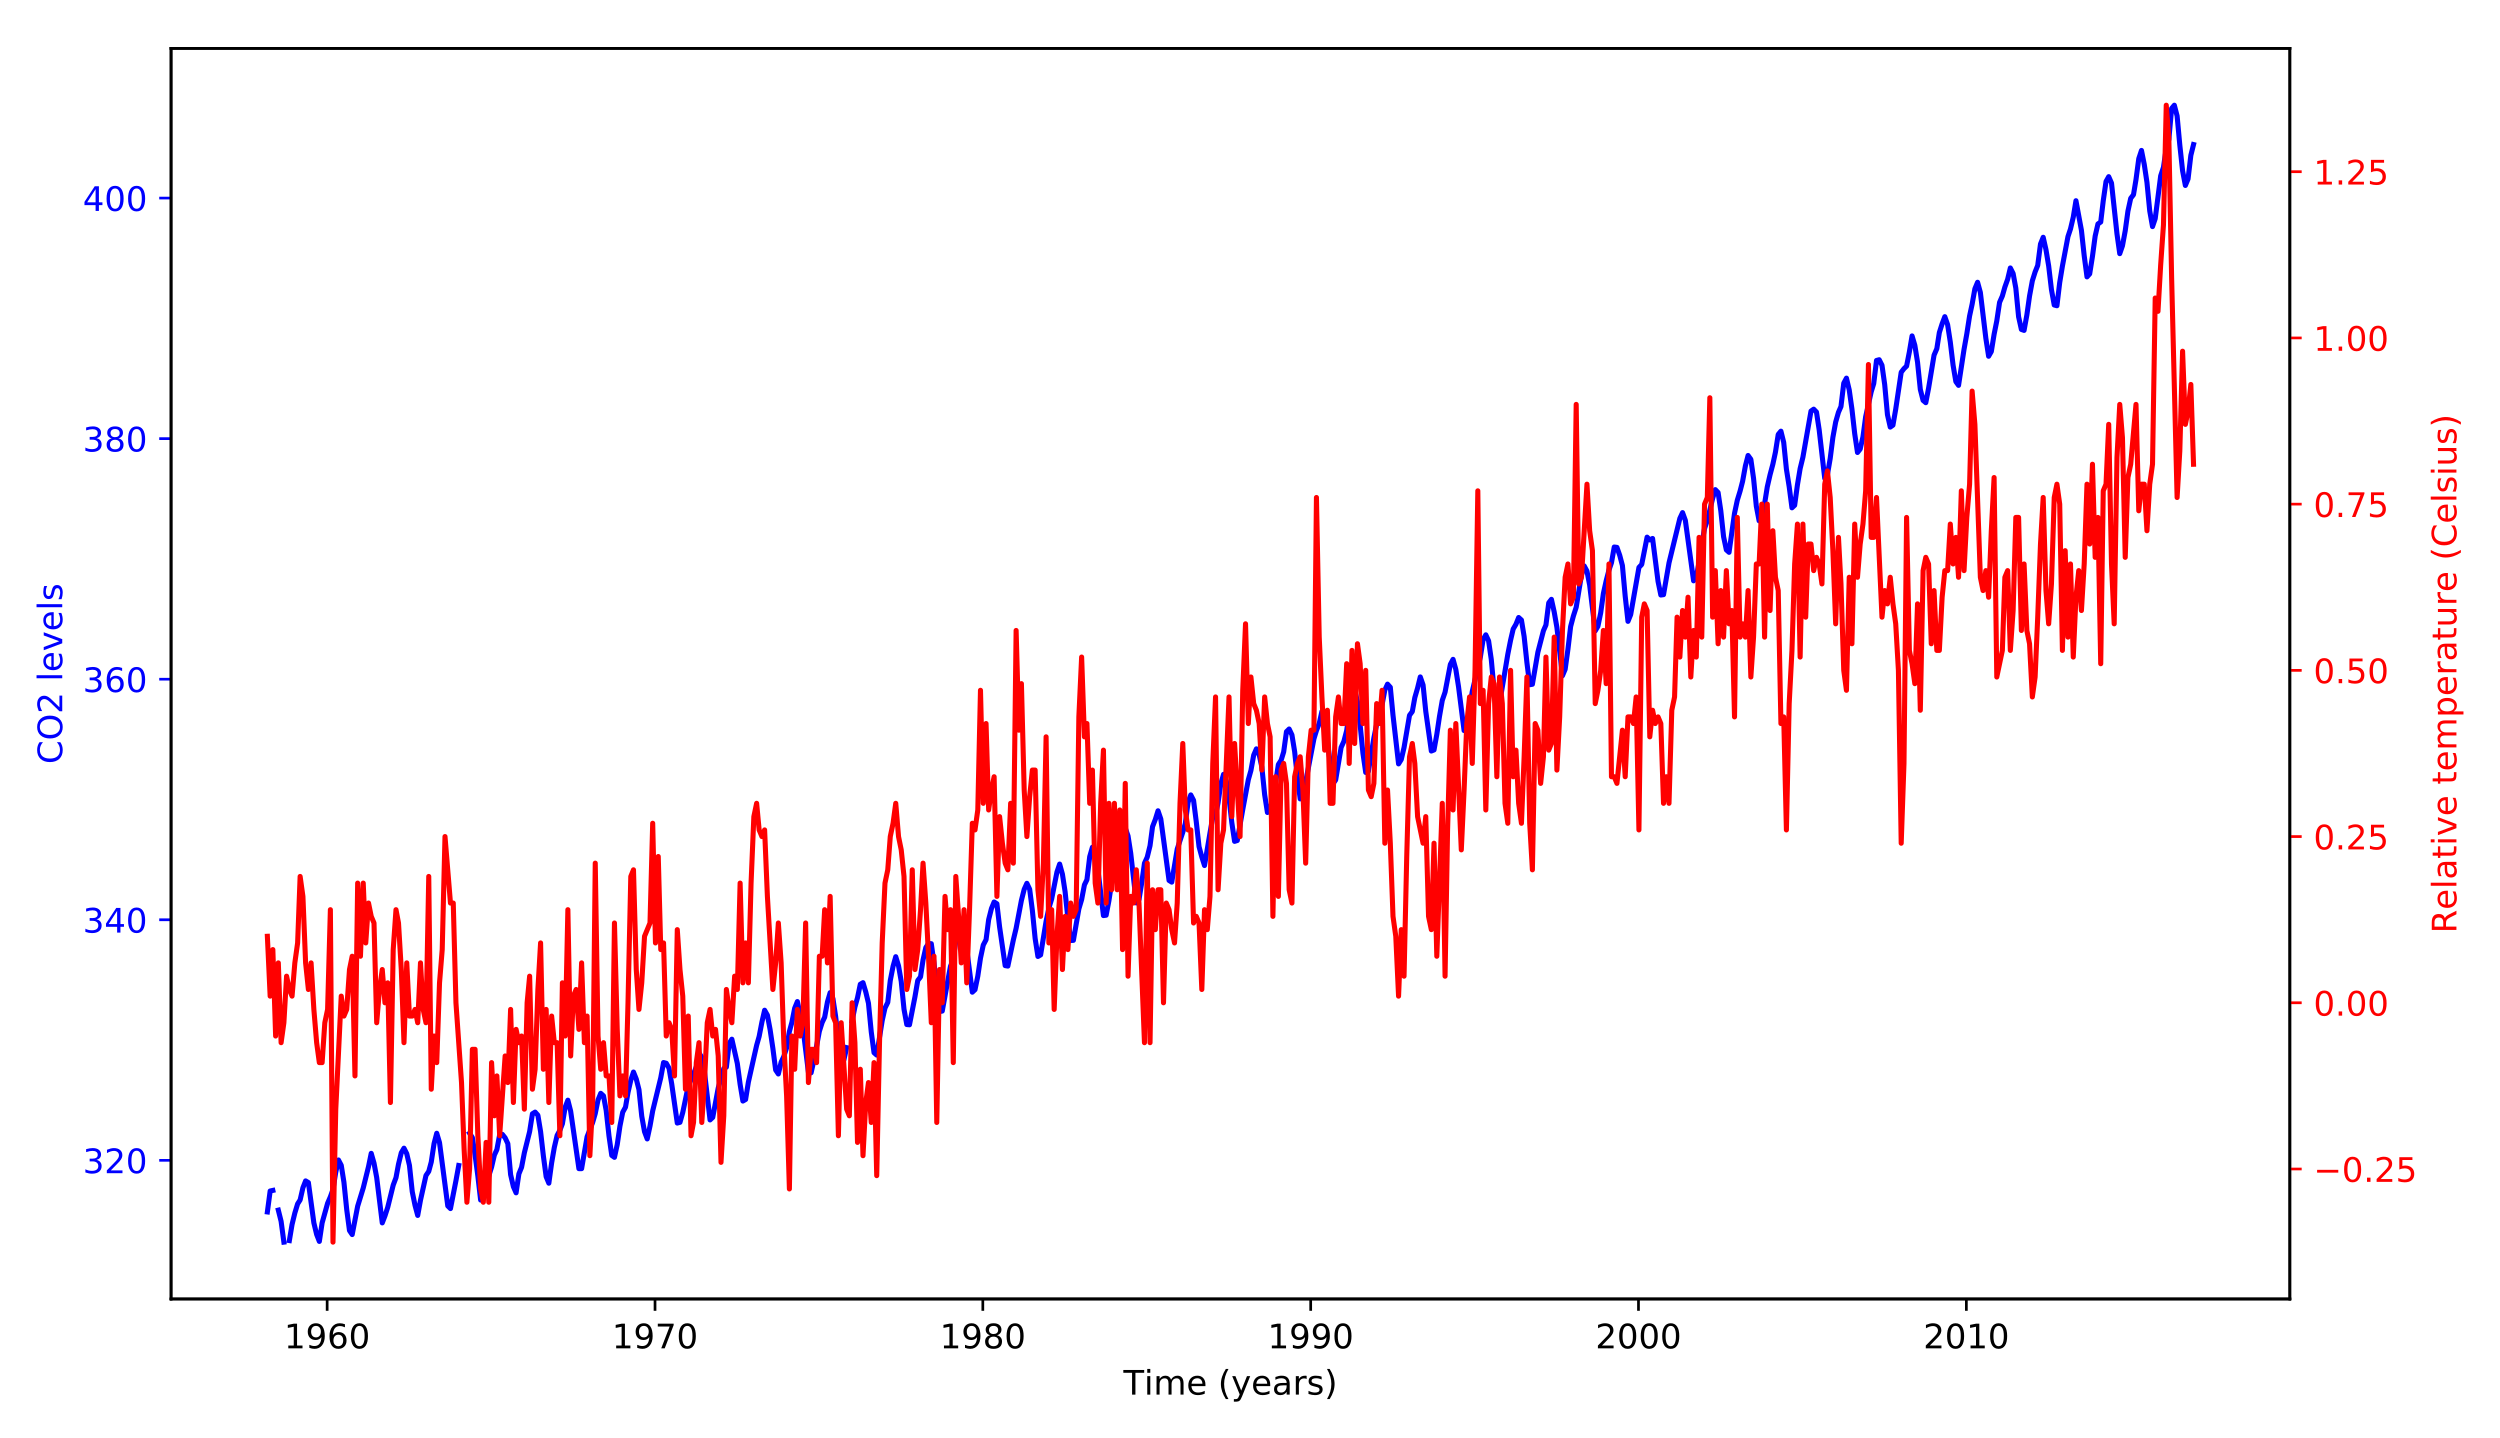 <?xml version="1.0" encoding="utf-8" standalone="no"?>
<!DOCTYPE svg PUBLIC "-//W3C//DTD SVG 1.1//EN"
  "http://www.w3.org/Graphics/SVG/1.1/DTD/svg11.dtd">
<!-- Created with matplotlib (http://matplotlib.org/) -->
<svg height="425.133pt" version="1.1" viewBox="0 0 739 425.133" width="739pt" xmlns="http://www.w3.org/2000/svg" xmlns:xlink="http://www.w3.org/1999/xlink">
 <defs>
  <style type="text/css">
*{stroke-linecap:butt;stroke-linejoin:round;}
  </style>
 </defs>
 <g id="figure_1">
  <g id="patch_1">
   <path d="M 0 425.133 
L 739 425.133 
L 739 0 
L 0 0 
z
" style="fill:#ffffff;"/>
  </g>
  <g id="axes_1">
   <g id="patch_2">
    <path d="M 50.566 383.977 
L 676.877 383.977 
L 676.877 14.3 
L 50.566 14.3 
z
" style="fill:#ffffff;"/>
   </g>
   <g id="matplotlib.axis_1">
    <g id="xtick_1">
     <g id="line2d_1">
      <defs>
       <path d="M 0 0 
L 0 3.5 
" id="mb24594f318" style="stroke:#000000;stroke-width:0.8;"/>
      </defs>
      <g>
       <use style="stroke:#000000;stroke-width:0.8;" x="96.705" xlink:href="#mb24594f318" y="383.977"/>
      </g>
     </g>
     <g id="text_1">
      <!-- 1960 -->
      <defs>
       <path d="M 12.406 8.297 
L 28.516 8.297 
L 28.516 63.922 
L 10.984 60.406 
L 10.984 69.391 
L 28.422 72.906 
L 38.281 72.906 
L 38.281 8.297 
L 54.391 8.297 
L 54.391 0 
L 12.406 0 
z
" id="DejaVuSans-31"/>
       <path d="M 10.984 1.516 
L 10.984 10.5 
Q 14.703 8.734 18.5 7.812 
Q 22.312 6.891 25.984 6.891 
Q 35.75 6.891 40.891 13.453 
Q 46.047 20.016 46.781 33.406 
Q 43.953 29.203 39.594 26.953 
Q 35.25 24.703 29.984 24.703 
Q 19.047 24.703 12.672 31.312 
Q 6.297 37.938 6.297 49.422 
Q 6.297 60.641 12.938 67.422 
Q 19.578 74.219 30.609 74.219 
Q 43.266 74.219 49.922 64.516 
Q 56.594 54.828 56.594 36.375 
Q 56.594 19.141 48.406 8.859 
Q 40.234 -1.422 26.422 -1.422 
Q 22.703 -1.422 18.891 -0.688 
Q 15.094 0.047 10.984 1.516 
z
M 30.609 32.422 
Q 37.25 32.422 41.125 36.953 
Q 45.016 41.5 45.016 49.422 
Q 45.016 57.281 41.125 61.844 
Q 37.25 66.406 30.609 66.406 
Q 23.969 66.406 20.094 61.844 
Q 16.219 57.281 16.219 49.422 
Q 16.219 41.5 20.094 36.953 
Q 23.969 32.422 30.609 32.422 
z
" id="DejaVuSans-39"/>
       <path d="M 33.016 40.375 
Q 26.375 40.375 22.484 35.828 
Q 18.609 31.297 18.609 23.391 
Q 18.609 15.531 22.484 10.953 
Q 26.375 6.391 33.016 6.391 
Q 39.656 6.391 43.531 10.953 
Q 47.406 15.531 47.406 23.391 
Q 47.406 31.297 43.531 35.828 
Q 39.656 40.375 33.016 40.375 
z
M 52.594 71.297 
L 52.594 62.312 
Q 48.875 64.062 45.094 64.984 
Q 41.312 65.922 37.594 65.922 
Q 27.828 65.922 22.672 59.328 
Q 17.531 52.734 16.797 39.406 
Q 19.672 43.656 24.016 45.922 
Q 28.375 48.188 33.594 48.188 
Q 44.578 48.188 50.953 41.516 
Q 57.328 34.859 57.328 23.391 
Q 57.328 12.156 50.688 5.359 
Q 44.047 -1.422 33.016 -1.422 
Q 20.359 -1.422 13.672 8.266 
Q 6.984 17.969 6.984 36.375 
Q 6.984 53.656 15.188 63.938 
Q 23.391 74.219 37.203 74.219 
Q 40.922 74.219 44.703 73.484 
Q 48.484 72.75 52.594 71.297 
z
" id="DejaVuSans-36"/>
       <path d="M 31.781 66.406 
Q 24.172 66.406 20.328 58.906 
Q 16.5 51.422 16.5 36.375 
Q 16.5 21.391 20.328 13.891 
Q 24.172 6.391 31.781 6.391 
Q 39.453 6.391 43.281 13.891 
Q 47.125 21.391 47.125 36.375 
Q 47.125 51.422 43.281 58.906 
Q 39.453 66.406 31.781 66.406 
z
M 31.781 74.219 
Q 44.047 74.219 50.516 64.516 
Q 56.984 54.828 56.984 36.375 
Q 56.984 17.969 50.516 8.266 
Q 44.047 -1.422 31.781 -1.422 
Q 19.531 -1.422 13.062 8.266 
Q 6.594 17.969 6.594 36.375 
Q 6.594 54.828 13.062 64.516 
Q 19.531 74.219 31.781 74.219 
z
" id="DejaVuSans-30"/>
      </defs>
      <g transform="translate(83.98 398.576)scale(0.1 -0.1)">
       <use xlink:href="#DejaVuSans-31"/>
       <use x="63.623" xlink:href="#DejaVuSans-39"/>
       <use x="127.246" xlink:href="#DejaVuSans-36"/>
       <use x="190.869" xlink:href="#DejaVuSans-30"/>
      </g>
     </g>
    </g>
    <g id="xtick_2">
     <g id="line2d_2">
      <g>
       <use style="stroke:#000000;stroke-width:0.8;" x="193.625" xlink:href="#mb24594f318" y="383.977"/>
      </g>
     </g>
     <g id="text_2">
      <!-- 1970 -->
      <defs>
       <path d="M 8.203 72.906 
L 55.078 72.906 
L 55.078 68.703 
L 28.609 0 
L 18.312 0 
L 43.219 64.594 
L 8.203 64.594 
z
" id="DejaVuSans-37"/>
      </defs>
      <g transform="translate(180.9 398.576)scale(0.1 -0.1)">
       <use xlink:href="#DejaVuSans-31"/>
       <use x="63.623" xlink:href="#DejaVuSans-39"/>
       <use x="127.246" xlink:href="#DejaVuSans-37"/>
       <use x="190.869" xlink:href="#DejaVuSans-30"/>
      </g>
     </g>
    </g>
    <g id="xtick_3">
     <g id="line2d_3">
      <g>
       <use style="stroke:#000000;stroke-width:0.8;" x="290.52" xlink:href="#mb24594f318" y="383.977"/>
      </g>
     </g>
     <g id="text_3">
      <!-- 1980 -->
      <defs>
       <path d="M 31.781 34.625 
Q 24.75 34.625 20.719 30.859 
Q 16.703 27.094 16.703 20.516 
Q 16.703 13.922 20.719 10.156 
Q 24.75 6.391 31.781 6.391 
Q 38.812 6.391 42.859 10.172 
Q 46.922 13.969 46.922 20.516 
Q 46.922 27.094 42.891 30.859 
Q 38.875 34.625 31.781 34.625 
z
M 21.922 38.812 
Q 15.578 40.375 12.031 44.719 
Q 8.5 49.078 8.5 55.328 
Q 8.5 64.062 14.719 69.141 
Q 20.953 74.219 31.781 74.219 
Q 42.672 74.219 48.875 69.141 
Q 55.078 64.062 55.078 55.328 
Q 55.078 49.078 51.531 44.719 
Q 48 40.375 41.703 38.812 
Q 48.828 37.156 52.797 32.312 
Q 56.781 27.484 56.781 20.516 
Q 56.781 9.906 50.312 4.234 
Q 43.844 -1.422 31.781 -1.422 
Q 19.734 -1.422 13.25 4.234 
Q 6.781 9.906 6.781 20.516 
Q 6.781 27.484 10.781 32.312 
Q 14.797 37.156 21.922 38.812 
z
M 18.312 54.391 
Q 18.312 48.734 21.844 45.562 
Q 25.391 42.391 31.781 42.391 
Q 38.141 42.391 41.719 45.562 
Q 45.312 48.734 45.312 54.391 
Q 45.312 60.062 41.719 63.234 
Q 38.141 66.406 31.781 66.406 
Q 25.391 66.406 21.844 63.234 
Q 18.312 60.062 18.312 54.391 
z
" id="DejaVuSans-38"/>
      </defs>
      <g transform="translate(277.795 398.576)scale(0.1 -0.1)">
       <use xlink:href="#DejaVuSans-31"/>
       <use x="63.623" xlink:href="#DejaVuSans-39"/>
       <use x="127.246" xlink:href="#DejaVuSans-38"/>
       <use x="190.869" xlink:href="#DejaVuSans-30"/>
      </g>
     </g>
    </g>
    <g id="xtick_4">
     <g id="line2d_4">
      <g>
       <use style="stroke:#000000;stroke-width:0.8;" x="387.441" xlink:href="#mb24594f318" y="383.977"/>
      </g>
     </g>
     <g id="text_4">
      <!-- 1990 -->
      <g transform="translate(374.716 398.576)scale(0.1 -0.1)">
       <use xlink:href="#DejaVuSans-31"/>
       <use x="63.623" xlink:href="#DejaVuSans-39"/>
       <use x="127.246" xlink:href="#DejaVuSans-39"/>
       <use x="190.869" xlink:href="#DejaVuSans-30"/>
      </g>
     </g>
    </g>
    <g id="xtick_5">
     <g id="line2d_5">
      <g>
       <use style="stroke:#000000;stroke-width:0.8;" x="484.335" xlink:href="#mb24594f318" y="383.977"/>
      </g>
     </g>
     <g id="text_5">
      <!-- 2000 -->
      <defs>
       <path d="M 19.188 8.297 
L 53.609 8.297 
L 53.609 0 
L 7.328 0 
L 7.328 8.297 
Q 12.938 14.109 22.625 23.891 
Q 32.328 33.688 34.812 36.531 
Q 39.547 41.844 41.422 45.531 
Q 43.312 49.219 43.312 52.781 
Q 43.312 58.594 39.234 62.25 
Q 35.156 65.922 28.609 65.922 
Q 23.969 65.922 18.812 64.312 
Q 13.672 62.703 7.812 59.422 
L 7.812 69.391 
Q 13.766 71.781 18.938 73 
Q 24.125 74.219 28.422 74.219 
Q 39.75 74.219 46.484 68.547 
Q 53.219 62.891 53.219 53.422 
Q 53.219 48.922 51.531 44.891 
Q 49.859 40.875 45.406 35.406 
Q 44.188 33.984 37.641 27.219 
Q 31.109 20.453 19.188 8.297 
z
" id="DejaVuSans-32"/>
      </defs>
      <g transform="translate(471.61 398.576)scale(0.1 -0.1)">
       <use xlink:href="#DejaVuSans-32"/>
       <use x="63.623" xlink:href="#DejaVuSans-30"/>
       <use x="127.246" xlink:href="#DejaVuSans-30"/>
       <use x="190.869" xlink:href="#DejaVuSans-30"/>
      </g>
     </g>
    </g>
    <g id="xtick_6">
     <g id="line2d_6">
      <g>
       <use style="stroke:#000000;stroke-width:0.8;" x="581.256" xlink:href="#mb24594f318" y="383.977"/>
      </g>
     </g>
     <g id="text_6">
      <!-- 2010 -->
      <g transform="translate(568.531 398.576)scale(0.1 -0.1)">
       <use xlink:href="#DejaVuSans-32"/>
       <use x="63.623" xlink:href="#DejaVuSans-30"/>
       <use x="127.246" xlink:href="#DejaVuSans-31"/>
       <use x="190.869" xlink:href="#DejaVuSans-30"/>
      </g>
     </g>
    </g>
    <g id="text_7">
     <!-- Time (years) -->
     <defs>
      <path d="M -0.297 72.906 
L 61.375 72.906 
L 61.375 64.594 
L 35.5 64.594 
L 35.5 0 
L 25.594 0 
L 25.594 64.594 
L -0.297 64.594 
z
" id="DejaVuSans-54"/>
      <path d="M 9.422 54.688 
L 18.406 54.688 
L 18.406 0 
L 9.422 0 
z
M 9.422 75.984 
L 18.406 75.984 
L 18.406 64.594 
L 9.422 64.594 
z
" id="DejaVuSans-69"/>
      <path d="M 52 44.188 
Q 55.375 50.25 60.062 53.125 
Q 64.75 56 71.094 56 
Q 79.641 56 84.281 50.016 
Q 88.922 44.047 88.922 33.016 
L 88.922 0 
L 79.891 0 
L 79.891 32.719 
Q 79.891 40.578 77.094 44.375 
Q 74.312 48.188 68.609 48.188 
Q 61.625 48.188 57.562 43.547 
Q 53.516 38.922 53.516 30.906 
L 53.516 0 
L 44.484 0 
L 44.484 32.719 
Q 44.484 40.625 41.703 44.406 
Q 38.922 48.188 33.109 48.188 
Q 26.219 48.188 22.156 43.531 
Q 18.109 38.875 18.109 30.906 
L 18.109 0 
L 9.078 0 
L 9.078 54.688 
L 18.109 54.688 
L 18.109 46.188 
Q 21.188 51.219 25.484 53.609 
Q 29.781 56 35.688 56 
Q 41.656 56 45.828 52.969 
Q 50 49.953 52 44.188 
z
" id="DejaVuSans-6d"/>
      <path d="M 56.203 29.594 
L 56.203 25.203 
L 14.891 25.203 
Q 15.484 15.922 20.484 11.062 
Q 25.484 6.203 34.422 6.203 
Q 39.594 6.203 44.453 7.469 
Q 49.312 8.734 54.109 11.281 
L 54.109 2.781 
Q 49.266 0.734 44.188 -0.344 
Q 39.109 -1.422 33.891 -1.422 
Q 20.797 -1.422 13.156 6.188 
Q 5.516 13.812 5.516 26.812 
Q 5.516 40.234 12.766 48.109 
Q 20.016 56 32.328 56 
Q 43.359 56 49.781 48.891 
Q 56.203 41.797 56.203 29.594 
z
M 47.219 32.234 
Q 47.125 39.594 43.094 43.984 
Q 39.062 48.391 32.422 48.391 
Q 24.906 48.391 20.391 44.141 
Q 15.875 39.891 15.188 32.172 
z
" id="DejaVuSans-65"/>
      <path id="DejaVuSans-20"/>
      <path d="M 31 75.875 
Q 24.469 64.656 21.281 53.656 
Q 18.109 42.672 18.109 31.391 
Q 18.109 20.125 21.312 9.062 
Q 24.516 -2 31 -13.188 
L 23.188 -13.188 
Q 15.875 -1.703 12.234 9.375 
Q 8.594 20.453 8.594 31.391 
Q 8.594 42.281 12.203 53.312 
Q 15.828 64.359 23.188 75.875 
z
" id="DejaVuSans-28"/>
      <path d="M 32.172 -5.078 
Q 28.375 -14.844 24.75 -17.812 
Q 21.141 -20.797 15.094 -20.797 
L 7.906 -20.797 
L 7.906 -13.281 
L 13.188 -13.281 
Q 16.891 -13.281 18.938 -11.516 
Q 21 -9.766 23.484 -3.219 
L 25.094 0.875 
L 2.984 54.688 
L 12.5 54.688 
L 29.594 11.922 
L 46.688 54.688 
L 56.203 54.688 
z
" id="DejaVuSans-79"/>
      <path d="M 34.281 27.484 
Q 23.391 27.484 19.188 25 
Q 14.984 22.516 14.984 16.5 
Q 14.984 11.719 18.141 8.906 
Q 21.297 6.109 26.703 6.109 
Q 34.188 6.109 38.703 11.406 
Q 43.219 16.703 43.219 25.484 
L 43.219 27.484 
z
M 52.203 31.203 
L 52.203 0 
L 43.219 0 
L 43.219 8.297 
Q 40.141 3.328 35.547 0.953 
Q 30.953 -1.422 24.312 -1.422 
Q 15.922 -1.422 10.953 3.297 
Q 6 8.016 6 15.922 
Q 6 25.141 12.172 29.828 
Q 18.359 34.516 30.609 34.516 
L 43.219 34.516 
L 43.219 35.406 
Q 43.219 41.609 39.141 45 
Q 35.062 48.391 27.688 48.391 
Q 23 48.391 18.547 47.266 
Q 14.109 46.141 10.016 43.891 
L 10.016 52.203 
Q 14.938 54.109 19.578 55.047 
Q 24.219 56 28.609 56 
Q 40.484 56 46.344 49.844 
Q 52.203 43.703 52.203 31.203 
z
" id="DejaVuSans-61"/>
      <path d="M 41.109 46.297 
Q 39.594 47.172 37.812 47.578 
Q 36.031 48 33.891 48 
Q 26.266 48 22.188 43.047 
Q 18.109 38.094 18.109 28.812 
L 18.109 0 
L 9.078 0 
L 9.078 54.688 
L 18.109 54.688 
L 18.109 46.188 
Q 20.953 51.172 25.484 53.578 
Q 30.031 56 36.531 56 
Q 37.453 56 38.578 55.875 
Q 39.703 55.766 41.062 55.516 
z
" id="DejaVuSans-72"/>
      <path d="M 44.281 53.078 
L 44.281 44.578 
Q 40.484 46.531 36.375 47.5 
Q 32.281 48.484 27.875 48.484 
Q 21.188 48.484 17.844 46.438 
Q 14.5 44.391 14.5 40.281 
Q 14.5 37.156 16.891 35.375 
Q 19.281 33.594 26.516 31.984 
L 29.594 31.297 
Q 39.156 29.25 43.188 25.516 
Q 47.219 21.781 47.219 15.094 
Q 47.219 7.469 41.188 3.016 
Q 35.156 -1.422 24.609 -1.422 
Q 20.219 -1.422 15.453 -0.562 
Q 10.688 0.297 5.422 2 
L 5.422 11.281 
Q 10.406 8.688 15.234 7.391 
Q 20.062 6.109 24.812 6.109 
Q 31.156 6.109 34.562 8.281 
Q 37.984 10.453 37.984 14.406 
Q 37.984 18.062 35.516 20.016 
Q 33.062 21.969 24.703 23.781 
L 21.578 24.516 
Q 13.234 26.266 9.516 29.906 
Q 5.812 33.547 5.812 39.891 
Q 5.812 47.609 11.281 51.797 
Q 16.75 56 26.812 56 
Q 31.781 56 36.172 55.266 
Q 40.578 54.547 44.281 53.078 
z
" id="DejaVuSans-73"/>
      <path d="M 8.016 75.875 
L 15.828 75.875 
Q 23.141 64.359 26.781 53.312 
Q 30.422 42.281 30.422 31.391 
Q 30.422 20.453 26.781 9.375 
Q 23.141 -1.703 15.828 -13.188 
L 8.016 -13.188 
Q 14.5 -2 17.703 9.062 
Q 20.906 20.125 20.906 31.391 
Q 20.906 42.672 17.703 53.656 
Q 14.5 64.656 8.016 75.875 
z
" id="DejaVuSans-29"/>
     </defs>
     <g transform="translate(332.083 412.254)scale(0.1 -0.1)">
      <use xlink:href="#DejaVuSans-54"/>
      <use x="61.037" xlink:href="#DejaVuSans-69"/>
      <use x="88.82" xlink:href="#DejaVuSans-6d"/>
      <use x="186.232" xlink:href="#DejaVuSans-65"/>
      <use x="247.756" xlink:href="#DejaVuSans-20"/>
      <use x="279.543" xlink:href="#DejaVuSans-28"/>
      <use x="318.557" xlink:href="#DejaVuSans-79"/>
      <use x="377.736" xlink:href="#DejaVuSans-65"/>
      <use x="439.26" xlink:href="#DejaVuSans-61"/>
      <use x="500.539" xlink:href="#DejaVuSans-72"/>
      <use x="541.652" xlink:href="#DejaVuSans-73"/>
      <use x="593.752" xlink:href="#DejaVuSans-29"/>
     </g>
    </g>
   </g>
   <g id="matplotlib.axis_2">
    <g id="ytick_1">
     <g id="line2d_7">
      <defs>
       <path d="M 0 0 
L -3.5 0 
" id="m9c75f159e7" style="stroke:#0000ff;stroke-width:0.8;"/>
      </defs>
      <g>
       <use style="fill:#0000ff;stroke:#0000ff;stroke-width:0.8;" x="50.566" xlink:href="#m9c75f159e7" y="342.996"/>
      </g>
     </g>
     <g id="text_8">
      <!-- 320 -->
      <defs>
       <path d="M 40.578 39.312 
Q 47.656 37.797 51.625 33 
Q 55.609 28.219 55.609 21.188 
Q 55.609 10.406 48.188 4.484 
Q 40.766 -1.422 27.094 -1.422 
Q 22.516 -1.422 17.656 -0.516 
Q 12.797 0.391 7.625 2.203 
L 7.625 11.719 
Q 11.719 9.328 16.594 8.109 
Q 21.484 6.891 26.812 6.891 
Q 36.078 6.891 40.938 10.547 
Q 45.797 14.203 45.797 21.188 
Q 45.797 27.641 41.281 31.266 
Q 36.766 34.906 28.719 34.906 
L 20.219 34.906 
L 20.219 43.016 
L 29.109 43.016 
Q 36.375 43.016 40.234 45.922 
Q 44.094 48.828 44.094 54.297 
Q 44.094 59.906 40.109 62.906 
Q 36.141 65.922 28.719 65.922 
Q 24.656 65.922 20.016 65.031 
Q 15.375 64.156 9.812 62.312 
L 9.812 71.094 
Q 15.438 72.656 20.344 73.438 
Q 25.25 74.219 29.594 74.219 
Q 40.828 74.219 47.359 69.109 
Q 53.906 64.016 53.906 55.328 
Q 53.906 49.266 50.438 45.094 
Q 46.969 40.922 40.578 39.312 
z
" id="DejaVuSans-33"/>
      </defs>
      <g style="fill:#0000ff;" transform="translate(24.478 346.795)scale(0.1 -0.1)">
       <use xlink:href="#DejaVuSans-33"/>
       <use x="63.623" xlink:href="#DejaVuSans-32"/>
       <use x="127.246" xlink:href="#DejaVuSans-30"/>
      </g>
     </g>
    </g>
    <g id="ytick_2">
     <g id="line2d_8">
      <g>
       <use style="fill:#0000ff;stroke:#0000ff;stroke-width:0.8;" x="50.566" xlink:href="#m9c75f159e7" y="271.885"/>
      </g>
     </g>
     <g id="text_9">
      <!-- 340 -->
      <defs>
       <path d="M 37.797 64.312 
L 12.891 25.391 
L 37.797 25.391 
z
M 35.203 72.906 
L 47.609 72.906 
L 47.609 25.391 
L 58.016 25.391 
L 58.016 17.188 
L 47.609 17.188 
L 47.609 0 
L 37.797 0 
L 37.797 17.188 
L 4.891 17.188 
L 4.891 26.703 
z
" id="DejaVuSans-34"/>
      </defs>
      <g style="fill:#0000ff;" transform="translate(24.478 275.684)scale(0.1 -0.1)">
       <use xlink:href="#DejaVuSans-33"/>
       <use x="63.623" xlink:href="#DejaVuSans-34"/>
       <use x="127.246" xlink:href="#DejaVuSans-30"/>
      </g>
     </g>
    </g>
    <g id="ytick_3">
     <g id="line2d_9">
      <g>
       <use style="fill:#0000ff;stroke:#0000ff;stroke-width:0.8;" x="50.566" xlink:href="#m9c75f159e7" y="200.774"/>
      </g>
     </g>
     <g id="text_10">
      <!-- 360 -->
      <g style="fill:#0000ff;" transform="translate(24.478 204.573)scale(0.1 -0.1)">
       <use xlink:href="#DejaVuSans-33"/>
       <use x="63.623" xlink:href="#DejaVuSans-36"/>
       <use x="127.246" xlink:href="#DejaVuSans-30"/>
      </g>
     </g>
    </g>
    <g id="ytick_4">
     <g id="line2d_10">
      <g>
       <use style="fill:#0000ff;stroke:#0000ff;stroke-width:0.8;" x="50.566" xlink:href="#m9c75f159e7" y="129.663"/>
      </g>
     </g>
     <g id="text_11">
      <!-- 380 -->
      <g style="fill:#0000ff;" transform="translate(24.478 133.462)scale(0.1 -0.1)">
       <use xlink:href="#DejaVuSans-33"/>
       <use x="63.623" xlink:href="#DejaVuSans-38"/>
       <use x="127.246" xlink:href="#DejaVuSans-30"/>
      </g>
     </g>
    </g>
    <g id="ytick_5">
     <g id="line2d_11">
      <g>
       <use style="fill:#0000ff;stroke:#0000ff;stroke-width:0.8;" x="50.566" xlink:href="#m9c75f159e7" y="58.552"/>
      </g>
     </g>
     <g id="text_12">
      <!-- 400 -->
      <g style="fill:#0000ff;" transform="translate(24.478 62.352)scale(0.1 -0.1)">
       <use xlink:href="#DejaVuSans-34"/>
       <use x="63.623" xlink:href="#DejaVuSans-30"/>
       <use x="127.246" xlink:href="#DejaVuSans-30"/>
      </g>
     </g>
    </g>
    <g id="text_13">
     <!-- CO2 levels -->
     <defs>
      <path d="M 64.406 67.281 
L 64.406 56.891 
Q 59.422 61.531 53.781 63.812 
Q 48.141 66.109 41.797 66.109 
Q 29.297 66.109 22.656 58.469 
Q 16.016 50.828 16.016 36.375 
Q 16.016 21.969 22.656 14.328 
Q 29.297 6.688 41.797 6.688 
Q 48.141 6.688 53.781 8.984 
Q 59.422 11.281 64.406 15.922 
L 64.406 5.609 
Q 59.234 2.094 53.438 0.328 
Q 47.656 -1.422 41.219 -1.422 
Q 24.656 -1.422 15.125 8.703 
Q 5.609 18.844 5.609 36.375 
Q 5.609 53.953 15.125 64.078 
Q 24.656 74.219 41.219 74.219 
Q 47.75 74.219 53.531 72.484 
Q 59.328 70.75 64.406 67.281 
z
" id="DejaVuSans-43"/>
      <path d="M 39.406 66.219 
Q 28.656 66.219 22.328 58.203 
Q 16.016 50.203 16.016 36.375 
Q 16.016 22.609 22.328 14.594 
Q 28.656 6.594 39.406 6.594 
Q 50.141 6.594 56.422 14.594 
Q 62.703 22.609 62.703 36.375 
Q 62.703 50.203 56.422 58.203 
Q 50.141 66.219 39.406 66.219 
z
M 39.406 74.219 
Q 54.734 74.219 63.906 63.938 
Q 73.094 53.656 73.094 36.375 
Q 73.094 19.141 63.906 8.859 
Q 54.734 -1.422 39.406 -1.422 
Q 24.031 -1.422 14.812 8.828 
Q 5.609 19.094 5.609 36.375 
Q 5.609 53.656 14.812 63.938 
Q 24.031 74.219 39.406 74.219 
z
" id="DejaVuSans-4f"/>
      <path d="M 9.422 75.984 
L 18.406 75.984 
L 18.406 0 
L 9.422 0 
z
" id="DejaVuSans-6c"/>
      <path d="M 2.984 54.688 
L 12.5 54.688 
L 29.594 8.797 
L 46.688 54.688 
L 56.203 54.688 
L 35.688 0 
L 23.484 0 
z
" id="DejaVuSans-76"/>
     </defs>
     <g style="fill:#0000ff;" transform="translate(18.398 225.832)rotate(-90)scale(0.1 -0.1)">
      <use xlink:href="#DejaVuSans-43"/>
      <use x="69.824" xlink:href="#DejaVuSans-4f"/>
      <use x="148.535" xlink:href="#DejaVuSans-32"/>
      <use x="212.158" xlink:href="#DejaVuSans-20"/>
      <use x="243.945" xlink:href="#DejaVuSans-6c"/>
      <use x="271.729" xlink:href="#DejaVuSans-65"/>
      <use x="333.252" xlink:href="#DejaVuSans-76"/>
      <use x="392.432" xlink:href="#DejaVuSans-65"/>
      <use x="453.955" xlink:href="#DejaVuSans-6c"/>
      <use x="481.738" xlink:href="#DejaVuSans-73"/>
     </g>
    </g>
   </g>
   <g id="line2d_12">
    <path clip-path="url(#p376c72979d)" d="M 79.034 358.249 
L 79.857 352.063 
L 80.653 351.885 
M 82.271 357.716 
L 83.094 361.022 
L 83.916 367.174 
M 85.535 366.711 
L 86.331 361.947 
L 87.153 358.569 
L 87.976 355.867 
L 88.718 354.694 
L 89.541 351.103 
L 90.337 349.076 
L 91.159 349.574 
L 92.778 361.485 
L 93.6 364.898 
L 94.396 366.96 
L 95.219 361.485 
L 96.837 355.689 
L 97.66 353.769 
L 98.429 351.6 
L 99.252 346.48 
L 100.048 342.889 
L 100.87 344.454 
L 101.666 349.467 
L 102.488 357.538 
L 103.311 363.76 
L 104.107 364.934 
L 105.725 356.542 
L 107.37 351.174 
L 108.936 344.845 
L 109.732 340.934 
L 110.554 343.814 
L 111.35 348.08 
L 112.995 361.485 
L 113.791 359.422 
L 114.614 356.862 
L 116.232 350.32 
L 117.054 348.116 
L 117.797 344.134 
L 118.62 340.756 
L 119.416 339.405 
L 120.238 341.04 
L 121.034 344.489 
L 121.857 352.24 
L 122.679 356.294 
L 123.475 359.28 
L 124.298 354.765 
L 125.916 347.476 
L 126.739 346.267 
L 127.481 343.494 
L 128.304 338.054 
L 129.1 334.996 
L 129.922 337.769 
L 132.363 356.471 
L 133.159 357.254 
L 134.778 349.005 
L 135.6 344.525 
M 138.811 334.996 
L 139.633 336.276 
L 140.429 341.431 
L 141.252 347.618 
L 142.074 354.729 
L 142.87 354.409 
L 144.488 347.583 
L 145.311 344.987 
L 146.133 341.431 
L 146.876 339.831 
L 147.699 335.423 
L 148.495 335.316 
L 149.317 336.347 
L 150.113 338.054 
L 150.936 347.227 
L 151.758 350.783 
L 152.554 352.596 
L 153.377 347.014 
L 154.173 345.058 
L 154.995 340.791 
L 156.56 334.498 
L 157.383 329.236 
L 158.179 328.738 
L 159.001 329.663 
L 159.797 334.498 
L 160.62 341.68 
L 161.442 347.831 
L 162.238 349.751 
L 163.061 343.743 
L 163.857 339.156 
L 164.679 335.636 
L 165.502 334.107 
L 166.245 332.187 
L 167.067 327.28 
L 167.863 325.218 
L 168.685 328.454 
L 171.126 345.449 
L 171.922 345.449 
L 173.541 336.027 
L 175.186 331.796 
L 175.955 329.165 
L 176.778 325.147 
L 177.574 323.191 
L 178.396 323.938 
L 179.192 328.276 
L 180.015 335.778 
L 180.837 341.538 
L 181.633 342.107 
L 182.455 338.338 
L 183.251 332.898 
L 184.074 328.774 
L 184.896 327.28 
L 185.639 322.943 
L 186.462 319.316 
L 187.258 316.898 
L 188.08 318.96 
L 188.876 322.089 
L 189.699 329.947 
L 190.521 334.534 
L 191.317 336.667 
L 192.14 332.863 
L 192.936 328.383 
L 195.323 318.569 
L 196.146 314.089 
L 196.942 314.303 
L 197.764 315.76 
L 198.56 320.418 
L 200.205 331.974 
L 201.001 331.76 
L 201.824 328.845 
L 203.442 321.058 
L 205.008 317.467 
L 205.83 315.334 
L 206.626 311.28 
L 207.448 312.525 
L 208.244 316.898 
L 209.889 331.049 
L 210.685 330.303 
L 212.304 321.627 
L 213.949 315.867 
L 214.718 315.44 
L 215.541 308.436 
L 216.337 307.192 
L 217.955 314.374 
L 218.778 320.525 
L 219.6 325.467 
L 220.396 325.005 
L 221.219 319.885 
L 222.837 312.632 
L 223.659 309.005 
L 224.402 306.374 
L 225.225 302.107 
L 226.021 298.623 
L 226.843 300.08 
L 227.639 304.347 
L 228.462 309.894 
L 229.284 316.294 
L 230.08 317.467 
L 230.903 313.983 
L 231.699 312.276 
L 232.521 309.752 
L 233.344 304.916 
L 234.086 302.178 
L 234.909 298.018 
L 235.705 296.063 
L 237.323 303.636 
L 238.968 316.969 
L 239.764 317.112 
L 240.587 313.485 
L 242.205 304.845 
L 243.028 302.249 
L 243.771 300.685 
L 244.593 296.169 
L 245.389 293.432 
L 246.212 295.174 
L 247.007 300.4 
L 247.83 307.618 
L 248.652 312.774 
L 249.448 313.307 
L 250.271 309.68 
M 251.889 301.787 
L 252.712 297.663 
L 253.481 294.925 
L 254.304 290.943 
L 255.1 290.48 
L 255.922 293.218 
L 256.718 296.56 
L 257.541 305.023 
L 258.363 311.174 
L 259.159 311.885 
L 260.778 301.68 
L 261.6 297.983 
L 262.422 296.312 
L 263.165 289.84 
L 263.988 285.645 
L 264.784 282.801 
L 265.606 285.503 
L 266.402 290.089 
L 267.225 298.338 
L 268.047 302.854 
L 268.843 302.925 
L 270.462 294.64 
L 271.284 289.84 
L 272.107 288.774 
L 272.849 283.761 
L 273.672 280.098 
L 274.468 278.889 
L 275.29 278.961 
L 276.086 284.649 
L 277.731 299.014 
L 278.527 298.872 
L 280.146 290.018 
L 280.968 285.609 
L 281.791 283.654 
L 282.534 278.036 
L 283.356 275.618 
L 284.152 274.694 
L 284.975 274.516 
L 287.415 293.289 
L 288.211 292.543 
L 289.034 288.56 
L 289.83 283.227 
L 290.652 279.352 
L 291.475 277.787 
L 292.244 271.849 
L 293.067 268.578 
L 293.863 266.623 
L 294.685 267.156 
L 295.481 274.018 
L 297.126 285.432 
L 297.922 285.574 
L 299.541 277.858 
L 300.363 274.409 
L 301.928 266.161 
L 302.751 262.889 
L 303.547 261.112 
L 304.369 262.854 
L 305.165 269.112 
L 305.988 277.432 
L 306.81 282.729 
L 307.606 282.267 
L 309.225 272.312 
L 310.047 268.472 
L 310.87 265.734 
L 312.435 257.769 
L 313.231 255.423 
L 314.053 258.409 
L 314.849 263.636 
L 315.672 271.565 
L 316.494 278.001 
L 317.29 277.965 
L 318.909 268.685 
L 319.731 265.912 
L 320.554 261.574 
L 321.297 260.045 
L 322.119 253.218 
L 322.915 250.445 
L 323.738 251.867 
L 324.534 256.987 
L 326.179 270.641 
L 326.974 270.534 
L 327.797 266.232 
L 328.593 261.041 
L 329.415 257.307 
L 331.007 252.258 
M 332.626 244.756 
L 333.448 247.103 
L 334.244 252.223 
L 335.889 266.907 
L 336.685 265.947 
L 337.508 260.863 
L 338.304 255.174 
L 339.126 253.361 
L 339.949 249.983 
L 340.691 244.365 
L 341.514 242.232 
L 342.31 239.672 
L 343.132 242.09 
L 345.573 260.258 
L 346.369 260.756 
L 347.988 250.978 
L 349.633 246.001 
L 350.376 243.405 
L 351.198 237.147 
L 351.994 234.978 
L 352.817 236.578 
L 353.612 242.872 
L 354.435 250.267 
L 355.257 253.325 
L 356.053 255.849 
L 357.672 246.214 
L 358.494 241.592 
L 359.317 240.845 
L 360.06 237.29 
L 360.882 231.672 
L 361.678 228.898 
L 362.501 230.89 
L 363.297 235.938 
L 364.119 243.156 
L 364.942 248.703 
L 365.738 248.454 
L 367.356 239.316 
L 369.001 230.498 
L 369.77 227.761 
L 370.593 223.21 
L 371.389 221.361 
L 372.211 223.103 
L 373.007 226.765 
L 373.83 234.907 
L 374.652 240.17 
L 375.448 239.423 
L 376.271 235.618 
L 377.067 231.316 
L 377.889 225.983 
L 378.712 224.703 
L 379.454 222.25 
L 380.277 216.276 
L 381.073 215.494 
L 381.895 217.236 
L 382.691 222.143 
L 383.514 229.894 
L 384.336 236.152 
L 385.132 235.441 
L 388.396 218.41 
L 389.139 215.956 
L 389.961 213.858 
L 390.757 210.303 
L 391.58 213.787 
L 392.375 219.121 
L 394.02 231.672 
L 394.816 230.57 
L 396.435 220.934 
L 397.257 219.121 
L 398.08 215.956 
L 398.823 210.623 
L 399.645 205.539 
L 400.441 203.867 
L 401.264 207.423 
L 402.06 214.321 
L 402.882 222.641 
L 403.705 228.33 
L 404.501 227.974 
L 406.119 218.125 
L 406.941 214.107 
L 408.533 208.383 
L 409.356 204.01 
L 410.152 202.232 
L 410.974 203.156 
L 411.77 211.405 
L 413.415 225.805 
L 414.211 224.525 
L 415.034 220.97 
L 416.652 211.441 
L 417.475 210.339 
L 418.218 206.214 
L 419.04 203.37 
L 419.836 200.099 
L 420.658 202.481 
L 421.454 210.267 
L 423.099 222.001 
L 423.895 221.681 
L 424.718 217.094 
L 425.514 211.761 
L 426.336 207.032 
L 427.159 204.614 
L 428.724 196.401 
L 429.52 194.907 
L 430.343 197.894 
L 431.139 202.979 
L 432.784 215.956 
L 433.579 214.747 
L 435.198 204.401 
L 437.586 194.267 
L 438.408 189.041 
L 439.204 187.654 
L 440.027 189.432 
L 440.823 194.943 
L 441.645 203.903 
L 442.468 207.281 
L 443.264 207.921 
L 444.882 198.356 
L 445.705 193.414 
L 446.527 189.254 
L 447.296 185.947 
L 448.119 184.525 
L 448.915 182.534 
L 449.737 183.281 
L 450.533 188.152 
L 451.356 195.867 
L 452.178 202.41 
L 452.974 202.267 
L 454.593 192.81 
L 456.238 186.445 
L 456.981 184.739 
L 457.803 178.196 
L 458.599 177.165 
L 459.421 180.899 
L 460.217 185.45 
L 461.862 199.743 
L 462.658 197.859 
L 463.481 191.921 
L 464.277 185.201 
L 465.099 182.072 
L 465.922 179.512 
L 467.487 169.983 
L 468.283 167.281 
L 469.106 168.81 
L 469.902 172.97 
L 471.547 186.481 
L 472.343 185.13 
L 473.165 181.147 
L 473.961 175.423 
L 474.783 171.69 
L 475.606 168.525 
L 476.349 166.356 
L 477.171 161.699 
L 477.967 161.805 
L 478.79 164.152 
L 479.586 167.174 
L 480.408 176.241 
L 481.231 183.672 
L 482.027 181.681 
L 484.468 167.743 
L 485.29 166.854 
L 486.882 158.783 
L 487.678 159.601 
L 488.5 159.174 
L 490.119 171.868 
L 490.941 175.885 
L 491.737 175.779 
L 493.356 166.392 
L 496.566 153.236 
L 497.362 151.53 
L 498.185 153.805 
L 500.625 171.69 
L 501.421 170.73 
L 502.244 166.072 
L 503.04 160.81 
L 503.862 156.223 
L 504.685 153.841 
L 506.25 147.37 
L 507.046 144.739 
L 507.869 145.592 
L 508.665 150.961 
L 509.487 158.641 
L 510.31 162.552 
L 511.106 163.263 
L 512.724 151.743 
L 513.546 147.868 
L 514.369 145.165 
L 515.112 142.285 
L 515.934 137.734 
L 516.73 134.641 
L 517.553 135.779 
L 518.349 141.396 
L 519.171 149.645 
L 519.994 153.948 
L 520.79 154.054 
L 522.408 143.921 
L 523.231 140.33 
L 524.053 137.237 
L 524.823 133.645 
L 525.645 128.419 
L 526.441 127.459 
L 527.263 130.765 
L 528.059 138.659 
L 528.882 143.85 
L 529.704 150.108 
L 530.5 149.361 
L 531.323 143.316 
L 532.119 138.517 
L 532.941 135.139 
L 535.329 121.521 
L 536.125 120.952 
L 536.948 121.805 
L 537.744 127.032 
L 539.388 141.396 
L 540.184 140.33 
L 541.007 135.53 
L 541.803 129.272 
L 542.625 124.757 
L 543.448 121.877 
L 544.191 120.17 
L 545.013 113.272 
L 545.809 111.779 
L 546.632 115.263 
L 547.428 120.917 
L 548.25 128.205 
L 549.073 133.752 
L 549.869 132.757 
L 550.691 129.13 
L 551.487 123.192 
L 553.132 115.797 
L 553.875 113.379 
L 554.697 106.552 
L 555.493 106.339 
L 556.316 107.974 
L 557.112 113.663 
L 557.934 122.588 
L 558.757 126.25 
L 559.553 125.681 
L 560.375 120.952 
L 561.994 110.037 
L 562.816 108.97 
L 563.586 108.223 
L 564.408 104.028 
L 565.204 99.299 
L 566.026 102.072 
L 566.822 107.05 
L 567.645 115.121 
L 568.467 118.357 
L 569.263 119.032 
L 570.086 114.765 
L 571.704 104.988 
L 572.527 103.068 
L 573.27 98.303 
L 574.092 95.708 
L 574.888 93.61 
L 575.711 95.957 
L 576.507 101.112 
L 577.329 107.939 
L 578.152 112.81 
L 578.947 113.912 
L 580.566 103.281 
L 581.388 98.694 
L 582.211 93.397 
L 582.954 89.948 
L 583.776 85.361 
L 584.572 83.441 
L 585.395 86.463 
L 587.013 99.974 
L 587.836 105.308 
L 588.632 103.921 
L 589.454 98.837 
L 590.25 94.854 
L 591.073 89.379 
L 591.895 87.494 
L 592.638 84.863 
L 593.46 82.552 
L 594.256 79.21 
L 595.079 80.846 
L 595.875 85.183 
L 596.697 93.646 
L 597.52 97.379 
L 598.316 97.663 
L 599.138 93.112 
L 599.934 87.494 
L 600.757 83.014 
L 601.579 80.383 
L 602.349 78.463 
L 603.171 72.134 
L 603.967 70.143 
L 604.79 73.806 
L 605.585 78.606 
L 606.408 85.61 
L 607.23 90.161 
L 608.026 90.374 
L 608.849 83.512 
L 609.645 78.677 
L 611.29 69.93 
L 612.033 67.69 
L 612.855 64.206 
L 613.651 59.335 
L 615.27 68.081 
L 616.092 75.619 
L 616.915 81.841 
L 617.711 80.952 
L 618.533 75.761 
L 619.329 69.788 
L 620.151 66.197 
L 620.974 65.628 
L 621.717 59.37 
L 622.539 53.646 
L 623.335 52.223 
L 624.158 54.108 
L 625.776 69.112 
L 626.599 74.979 
L 627.395 72.668 
L 628.217 68.223 
L 629.013 62.428 
L 629.836 58.623 
L 630.658 57.557 
L 631.401 53.077 
L 632.223 46.89 
L 633.019 44.472 
L 633.842 48.597 
L 634.638 53.895 
L 635.46 62.357 
L 636.283 66.979 
L 637.079 64.632 
L 638.697 51.975 
L 639.52 49.45 
L 640.342 43.903 
L 641.112 41.237 
L 641.934 32.064 
L 642.73 31.104 
L 643.553 34.268 
L 644.349 42.872 
L 645.171 50.481 
L 645.993 54.819 
L 646.789 52.899 
L 647.612 45.93 
L 648.408 42.73 
L 648.408 42.73 
" style="fill:none;stroke:#0000ff;stroke-linecap:square;stroke-width:1.5;"/>
   </g>
   <g id="patch_3">
    <path d="M 50.566 383.977 
L 50.566 14.3 
" style="fill:none;stroke:#000000;stroke-linecap:square;stroke-linejoin:miter;stroke-width:0.8;"/>
   </g>
   <g id="patch_4">
    <path d="M 676.877 383.977 
L 676.877 14.3 
" style="fill:none;stroke:#000000;stroke-linecap:square;stroke-linejoin:miter;stroke-width:0.8;"/>
   </g>
   <g id="patch_5">
    <path d="M 50.566 383.977 
L 676.877 383.977 
" style="fill:none;stroke:#000000;stroke-linecap:square;stroke-linejoin:miter;stroke-width:0.8;"/>
   </g>
   <g id="patch_6">
    <path d="M 50.566 14.3 
L 676.877 14.3 
" style="fill:none;stroke:#000000;stroke-linecap:square;stroke-linejoin:miter;stroke-width:0.8;"/>
   </g>
  </g>
  <g id="axes_2">
   <g id="matplotlib.axis_3">
    <g id="ytick_6">
     <g id="line2d_13">
      <defs>
       <path d="M 0 0 
L 3.5 0 
" id="ma7c4fadedf" style="stroke:#ff0000;stroke-width:0.8;"/>
      </defs>
      <g>
       <use style="fill:#ff0000;stroke:#ff0000;stroke-width:0.8;" x="676.877" xlink:href="#ma7c4fadedf" y="345.555"/>
      </g>
     </g>
     <g id="text_14">
      <!-- −0.25 -->
      <defs>
       <path d="M 10.594 35.5 
L 73.188 35.5 
L 73.188 27.203 
L 10.594 27.203 
z
" id="DejaVuSans-2212"/>
       <path d="M 10.688 12.406 
L 21 12.406 
L 21 0 
L 10.688 0 
z
" id="DejaVuSans-2e"/>
       <path d="M 10.797 72.906 
L 49.516 72.906 
L 49.516 64.594 
L 19.828 64.594 
L 19.828 46.734 
Q 21.969 47.469 24.109 47.828 
Q 26.266 48.188 28.422 48.188 
Q 40.625 48.188 47.75 41.5 
Q 54.891 34.812 54.891 23.391 
Q 54.891 11.625 47.562 5.094 
Q 40.234 -1.422 26.906 -1.422 
Q 22.312 -1.422 17.547 -0.641 
Q 12.797 0.141 7.719 1.703 
L 7.719 11.625 
Q 12.109 9.234 16.797 8.062 
Q 21.484 6.891 26.703 6.891 
Q 35.156 6.891 40.078 11.328 
Q 45.016 15.766 45.016 23.391 
Q 45.016 31 40.078 35.438 
Q 35.156 39.891 26.703 39.891 
Q 22.75 39.891 18.812 39.016 
Q 14.891 38.141 10.797 36.281 
z
" id="DejaVuSans-35"/>
      </defs>
      <g style="fill:#ff0000;" transform="translate(683.877 349.354)scale(0.1 -0.1)">
       <use xlink:href="#DejaVuSans-2212"/>
       <use x="83.789" xlink:href="#DejaVuSans-30"/>
       <use x="147.412" xlink:href="#DejaVuSans-2e"/>
       <use x="179.199" xlink:href="#DejaVuSans-32"/>
       <use x="242.822" xlink:href="#DejaVuSans-35"/>
      </g>
     </g>
    </g>
    <g id="ytick_7">
     <g id="line2d_14">
      <g>
       <use style="fill:#ff0000;stroke:#ff0000;stroke-width:0.8;" x="676.877" xlink:href="#ma7c4fadedf" y="296.422"/>
      </g>
     </g>
     <g id="text_15">
      <!-- 0.00 -->
      <g style="fill:#ff0000;" transform="translate(683.877 300.221)scale(0.1 -0.1)">
       <use xlink:href="#DejaVuSans-30"/>
       <use x="63.623" xlink:href="#DejaVuSans-2e"/>
       <use x="95.41" xlink:href="#DejaVuSans-30"/>
       <use x="159.033" xlink:href="#DejaVuSans-30"/>
      </g>
     </g>
    </g>
    <g id="ytick_8">
     <g id="line2d_15">
      <g>
       <use style="fill:#ff0000;stroke:#ff0000;stroke-width:0.8;" x="676.877" xlink:href="#ma7c4fadedf" y="247.289"/>
      </g>
     </g>
     <g id="text_16">
      <!-- 0.25 -->
      <g style="fill:#ff0000;" transform="translate(683.877 251.088)scale(0.1 -0.1)">
       <use xlink:href="#DejaVuSans-30"/>
       <use x="63.623" xlink:href="#DejaVuSans-2e"/>
       <use x="95.41" xlink:href="#DejaVuSans-32"/>
       <use x="159.033" xlink:href="#DejaVuSans-35"/>
      </g>
     </g>
    </g>
    <g id="ytick_9">
     <g id="line2d_16">
      <g>
       <use style="fill:#ff0000;stroke:#ff0000;stroke-width:0.8;" x="676.877" xlink:href="#ma7c4fadedf" y="198.156"/>
      </g>
     </g>
     <g id="text_17">
      <!-- 0.50 -->
      <g style="fill:#ff0000;" transform="translate(683.877 201.955)scale(0.1 -0.1)">
       <use xlink:href="#DejaVuSans-30"/>
       <use x="63.623" xlink:href="#DejaVuSans-2e"/>
       <use x="95.41" xlink:href="#DejaVuSans-35"/>
       <use x="159.033" xlink:href="#DejaVuSans-30"/>
      </g>
     </g>
    </g>
    <g id="ytick_10">
     <g id="line2d_17">
      <g>
       <use style="fill:#ff0000;stroke:#ff0000;stroke-width:0.8;" x="676.877" xlink:href="#ma7c4fadedf" y="149.023"/>
      </g>
     </g>
     <g id="text_18">
      <!-- 0.75 -->
      <g style="fill:#ff0000;" transform="translate(683.877 152.822)scale(0.1 -0.1)">
       <use xlink:href="#DejaVuSans-30"/>
       <use x="63.623" xlink:href="#DejaVuSans-2e"/>
       <use x="95.41" xlink:href="#DejaVuSans-37"/>
       <use x="159.033" xlink:href="#DejaVuSans-35"/>
      </g>
     </g>
    </g>
    <g id="ytick_11">
     <g id="line2d_18">
      <g>
       <use style="fill:#ff0000;stroke:#ff0000;stroke-width:0.8;" x="676.877" xlink:href="#ma7c4fadedf" y="99.89"/>
      </g>
     </g>
     <g id="text_19">
      <!-- 1.00 -->
      <g style="fill:#ff0000;" transform="translate(683.877 103.689)scale(0.1 -0.1)">
       <use xlink:href="#DejaVuSans-31"/>
       <use x="63.623" xlink:href="#DejaVuSans-2e"/>
       <use x="95.41" xlink:href="#DejaVuSans-30"/>
       <use x="159.033" xlink:href="#DejaVuSans-30"/>
      </g>
     </g>
    </g>
    <g id="ytick_12">
     <g id="line2d_19">
      <g>
       <use style="fill:#ff0000;stroke:#ff0000;stroke-width:0.8;" x="676.877" xlink:href="#ma7c4fadedf" y="50.757"/>
      </g>
     </g>
     <g id="text_20">
      <!-- 1.25 -->
      <g style="fill:#ff0000;" transform="translate(683.877 54.556)scale(0.1 -0.1)">
       <use xlink:href="#DejaVuSans-31"/>
       <use x="63.623" xlink:href="#DejaVuSans-2e"/>
       <use x="95.41" xlink:href="#DejaVuSans-32"/>
       <use x="159.033" xlink:href="#DejaVuSans-35"/>
      </g>
     </g>
    </g>
    <g id="text_21">
     <!-- Relative temperature (Celsius) -->
     <defs>
      <path d="M 44.391 34.188 
Q 47.562 33.109 50.562 29.594 
Q 53.562 26.078 56.594 19.922 
L 66.609 0 
L 56 0 
L 46.688 18.703 
Q 43.062 26.031 39.672 28.422 
Q 36.281 30.812 30.422 30.812 
L 19.672 30.812 
L 19.672 0 
L 9.812 0 
L 9.812 72.906 
L 32.078 72.906 
Q 44.578 72.906 50.734 67.672 
Q 56.891 62.453 56.891 51.906 
Q 56.891 45.016 53.688 40.469 
Q 50.484 35.938 44.391 34.188 
z
M 19.672 64.797 
L 19.672 38.922 
L 32.078 38.922 
Q 39.203 38.922 42.844 42.219 
Q 46.484 45.516 46.484 51.906 
Q 46.484 58.297 42.844 61.547 
Q 39.203 64.797 32.078 64.797 
z
" id="DejaVuSans-52"/>
      <path d="M 18.312 70.219 
L 18.312 54.688 
L 36.812 54.688 
L 36.812 47.703 
L 18.312 47.703 
L 18.312 18.016 
Q 18.312 11.328 20.141 9.422 
Q 21.969 7.516 27.594 7.516 
L 36.812 7.516 
L 36.812 0 
L 27.594 0 
Q 17.188 0 13.234 3.875 
Q 9.281 7.766 9.281 18.016 
L 9.281 47.703 
L 2.688 47.703 
L 2.688 54.688 
L 9.281 54.688 
L 9.281 70.219 
z
" id="DejaVuSans-74"/>
      <path d="M 18.109 8.203 
L 18.109 -20.797 
L 9.078 -20.797 
L 9.078 54.688 
L 18.109 54.688 
L 18.109 46.391 
Q 20.953 51.266 25.266 53.625 
Q 29.594 56 35.594 56 
Q 45.562 56 51.781 48.094 
Q 58.016 40.188 58.016 27.297 
Q 58.016 14.406 51.781 6.484 
Q 45.562 -1.422 35.594 -1.422 
Q 29.594 -1.422 25.266 0.953 
Q 20.953 3.328 18.109 8.203 
z
M 48.688 27.297 
Q 48.688 37.203 44.609 42.844 
Q 40.531 48.484 33.406 48.484 
Q 26.266 48.484 22.188 42.844 
Q 18.109 37.203 18.109 27.297 
Q 18.109 17.391 22.188 11.75 
Q 26.266 6.109 33.406 6.109 
Q 40.531 6.109 44.609 11.75 
Q 48.688 17.391 48.688 27.297 
z
" id="DejaVuSans-70"/>
      <path d="M 8.5 21.578 
L 8.5 54.688 
L 17.484 54.688 
L 17.484 21.922 
Q 17.484 14.156 20.5 10.266 
Q 23.531 6.391 29.594 6.391 
Q 36.859 6.391 41.078 11.031 
Q 45.312 15.672 45.312 23.688 
L 45.312 54.688 
L 54.297 54.688 
L 54.297 0 
L 45.312 0 
L 45.312 8.406 
Q 42.047 3.422 37.719 1 
Q 33.406 -1.422 27.688 -1.422 
Q 18.266 -1.422 13.375 4.438 
Q 8.5 10.297 8.5 21.578 
z
M 31.109 56 
z
" id="DejaVuSans-75"/>
     </defs>
     <g style="fill:#ff0000;" transform="translate(726.12 275.865)rotate(-90)scale(0.1 -0.1)">
      <use xlink:href="#DejaVuSans-52"/>
      <use x="69.42" xlink:href="#DejaVuSans-65"/>
      <use x="130.943" xlink:href="#DejaVuSans-6c"/>
      <use x="158.727" xlink:href="#DejaVuSans-61"/>
      <use x="220.006" xlink:href="#DejaVuSans-74"/>
      <use x="259.215" xlink:href="#DejaVuSans-69"/>
      <use x="286.998" xlink:href="#DejaVuSans-76"/>
      <use x="346.178" xlink:href="#DejaVuSans-65"/>
      <use x="407.701" xlink:href="#DejaVuSans-20"/>
      <use x="439.488" xlink:href="#DejaVuSans-74"/>
      <use x="478.697" xlink:href="#DejaVuSans-65"/>
      <use x="540.221" xlink:href="#DejaVuSans-6d"/>
      <use x="637.633" xlink:href="#DejaVuSans-70"/>
      <use x="701.109" xlink:href="#DejaVuSans-65"/>
      <use x="762.633" xlink:href="#DejaVuSans-72"/>
      <use x="803.746" xlink:href="#DejaVuSans-61"/>
      <use x="865.025" xlink:href="#DejaVuSans-74"/>
      <use x="904.234" xlink:href="#DejaVuSans-75"/>
      <use x="967.613" xlink:href="#DejaVuSans-72"/>
      <use x="1008.695" xlink:href="#DejaVuSans-65"/>
      <use x="1070.219" xlink:href="#DejaVuSans-20"/>
      <use x="1102.006" xlink:href="#DejaVuSans-28"/>
      <use x="1141.02" xlink:href="#DejaVuSans-43"/>
      <use x="1210.844" xlink:href="#DejaVuSans-65"/>
      <use x="1272.367" xlink:href="#DejaVuSans-6c"/>
      <use x="1300.15" xlink:href="#DejaVuSans-73"/>
      <use x="1352.25" xlink:href="#DejaVuSans-69"/>
      <use x="1380.033" xlink:href="#DejaVuSans-75"/>
      <use x="1443.412" xlink:href="#DejaVuSans-73"/>
      <use x="1495.512" xlink:href="#DejaVuSans-29"/>
     </g>
    </g>
   </g>
   <g id="line2d_20">
    <path clip-path="url(#p376c72979d)" d="M 79.034 276.769 
L 79.857 294.457 
L 80.653 280.699 
L 81.475 306.249 
L 82.271 284.63 
L 83.094 308.214 
L 83.916 302.318 
L 84.712 288.561 
L 85.535 292.491 
L 86.331 294.457 
L 87.153 284.63 
L 87.976 278.734 
L 88.718 259.081 
L 89.541 264.977 
L 90.337 284.63 
L 91.159 292.491 
L 91.955 284.63 
L 92.778 298.387 
L 93.6 308.214 
L 94.396 314.11 
L 95.219 314.11 
L 96.015 302.318 
L 96.837 298.387 
L 97.66 268.907 
L 98.429 367.174 
L 99.252 327.867 
L 100.87 294.457 
L 101.666 300.353 
L 102.488 298.387 
L 103.311 286.595 
L 104.107 282.665 
L 104.929 318.041 
L 105.725 261.046 
L 106.548 282.665 
L 107.37 261.046 
L 108.113 278.734 
L 108.936 266.942 
L 109.732 270.873 
L 110.554 272.838 
L 111.35 302.318 
L 112.173 292.491 
L 112.995 286.595 
L 113.791 296.422 
L 114.614 290.526 
L 115.409 325.902 
L 116.232 280.699 
L 117.054 268.907 
L 117.797 272.838 
L 118.62 286.595 
L 119.416 308.214 
L 120.238 284.63 
L 121.034 300.353 
L 121.857 300.353 
L 122.679 298.387 
L 123.475 302.318 
L 124.298 284.63 
L 125.094 298.387 
L 125.916 302.318 
L 126.739 259.081 
L 127.481 321.971 
L 128.304 306.249 
L 129.1 314.11 
L 129.922 290.526 
L 130.718 280.699 
L 131.541 247.289 
L 133.159 266.942 
L 133.982 266.942 
L 134.778 296.422 
L 136.423 320.006 
L 137.192 339.659 
L 138.015 355.382 
L 138.811 345.555 
L 139.633 310.179 
L 140.429 310.179 
L 141.252 335.728 
L 142.074 351.451 
L 142.87 355.382 
L 143.692 337.694 
L 144.488 355.382 
L 145.311 314.11 
L 146.133 329.832 
L 146.876 318.041 
L 147.699 335.728 
L 149.317 312.145 
L 150.113 320.006 
L 150.936 298.387 
L 151.758 325.902 
L 152.554 304.283 
L 153.377 308.214 
L 154.173 306.249 
L 154.995 327.867 
L 155.817 296.422 
L 156.56 288.561 
L 157.383 321.971 
L 158.179 316.075 
L 159.001 292.491 
L 159.797 278.734 
L 160.62 316.075 
L 161.442 298.387 
L 162.238 325.902 
L 163.061 300.353 
L 163.857 308.214 
L 164.679 308.214 
L 165.502 335.728 
L 166.245 290.526 
L 167.067 306.249 
L 167.863 268.907 
L 168.685 312.145 
L 169.481 294.457 
L 170.304 292.491 
L 171.126 304.283 
L 171.922 284.63 
L 172.745 308.214 
L 173.541 300.353 
L 174.363 341.624 
L 175.186 325.902 
L 175.955 255.15 
L 176.778 306.249 
L 177.574 316.075 
L 178.396 308.214 
L 179.192 318.041 
L 180.015 318.041 
L 180.837 331.798 
L 181.633 272.838 
L 182.455 304.283 
L 183.251 323.936 
L 184.074 318.041 
L 184.896 323.936 
L 185.639 296.422 
L 186.462 259.081 
L 187.258 257.116 
L 188.08 286.595 
L 188.876 298.387 
L 189.699 290.526 
L 190.521 276.769 
L 192.14 272.838 
L 192.936 243.358 
L 193.758 278.734 
L 194.581 253.185 
L 195.323 280.699 
L 196.146 278.734 
L 196.942 306.249 
L 197.764 302.318 
L 198.56 304.283 
L 199.383 318.041 
L 200.205 274.803 
L 201.001 286.595 
L 201.824 294.457 
L 202.62 321.971 
L 203.442 300.353 
L 204.265 335.728 
L 205.008 331.798 
L 205.83 314.11 
L 206.626 308.214 
L 207.448 331.798 
L 208.244 320.006 
L 209.067 302.318 
L 209.889 298.387 
L 210.685 306.249 
L 211.508 304.283 
L 212.304 312.145 
L 213.126 343.59 
L 213.949 329.832 
L 214.718 292.491 
L 215.541 298.387 
L 216.337 302.318 
L 217.159 288.561 
L 217.955 292.491 
L 218.778 261.046 
L 219.6 290.526 
L 220.396 278.734 
L 221.219 290.526 
L 222.014 261.046 
L 222.837 241.393 
L 223.659 237.462 
L 224.402 245.324 
L 225.225 247.289 
L 226.021 245.324 
L 226.843 264.977 
L 228.462 292.491 
L 229.284 284.63 
L 230.08 272.838 
L 230.903 284.63 
L 231.699 308.214 
L 232.521 323.936 
L 233.344 351.451 
L 234.086 306.249 
L 234.909 316.075 
L 235.705 298.387 
L 236.527 306.249 
L 237.323 302.318 
L 238.146 272.838 
L 238.968 320.006 
L 239.764 310.179 
L 240.587 310.179 
L 241.383 314.11 
L 242.205 282.665 
L 243.028 282.665 
L 243.771 268.907 
L 244.593 284.63 
L 245.389 264.977 
L 246.212 300.353 
L 247.007 302.318 
L 247.83 335.728 
L 248.652 302.318 
L 250.271 327.867 
L 251.067 329.832 
L 251.889 296.422 
L 252.712 308.214 
L 253.481 337.694 
L 254.304 316.075 
L 255.1 341.624 
L 255.922 325.902 
L 256.718 320.006 
L 257.541 331.798 
L 258.363 314.11 
L 259.159 347.52 
L 259.982 308.214 
L 260.778 278.734 
L 261.6 261.046 
L 262.422 257.116 
L 263.165 247.289 
L 263.988 243.358 
L 264.784 237.462 
L 265.606 247.289 
L 266.402 251.22 
L 267.225 259.081 
L 268.047 292.491 
L 268.843 288.561 
L 269.666 257.116 
L 270.462 286.595 
L 271.284 280.699 
L 272.107 268.907 
L 272.849 255.15 
L 273.672 266.942 
L 274.468 282.665 
L 275.29 302.318 
L 276.086 282.665 
L 276.909 331.798 
L 277.731 286.595 
L 278.527 296.422 
L 279.35 264.977 
L 280.146 274.803 
L 280.968 268.907 
L 281.791 314.11 
L 282.534 259.081 
L 283.356 270.873 
L 284.152 284.63 
L 284.975 268.907 
L 285.771 290.526 
L 286.593 268.907 
L 287.415 243.358 
L 288.211 245.324 
L 289.034 239.428 
L 289.83 204.052 
L 290.652 237.462 
L 291.475 213.878 
L 292.244 239.428 
L 293.067 233.532 
L 293.863 229.601 
L 294.685 264.977 
L 295.481 241.393 
L 296.304 249.254 
L 297.126 255.15 
L 297.922 257.116 
L 298.745 237.462 
L 299.541 255.15 
L 300.363 186.364 
L 301.186 215.844 
L 301.928 202.087 
L 302.751 233.532 
L 303.547 247.289 
L 304.369 235.497 
L 305.165 227.636 
L 305.988 227.636 
L 306.81 263.012 
L 307.606 270.873 
L 308.429 255.15 
L 309.225 217.809 
L 310.047 278.734 
L 310.87 268.907 
L 311.613 298.387 
L 312.435 276.769 
L 313.231 264.977 
L 314.053 286.595 
L 314.849 270.873 
L 315.672 280.699 
L 316.494 266.942 
L 317.29 270.873 
L 318.113 268.907 
L 318.909 211.913 
L 319.731 194.225 
L 320.554 217.809 
L 321.297 213.878 
L 322.119 237.462 
L 322.915 227.636 
L 323.738 261.046 
L 324.534 266.942 
L 325.356 237.462 
L 326.179 221.74 
L 326.974 266.942 
L 327.797 237.462 
L 328.593 263.012 
L 329.415 237.462 
L 330.238 263.012 
L 331.007 239.428 
L 331.83 280.699 
L 332.626 231.566 
L 333.448 288.561 
L 334.244 264.977 
L 335.067 266.942 
L 335.889 257.116 
L 336.685 266.942 
L 338.304 308.214 
L 339.126 255.15 
L 339.949 308.214 
L 340.691 263.012 
L 341.514 274.803 
L 342.31 263.012 
L 343.132 263.012 
L 343.928 296.422 
L 344.751 266.942 
L 345.573 268.907 
L 346.369 274.803 
L 347.192 278.734 
L 347.988 266.942 
L 348.81 237.462 
L 349.633 219.774 
L 350.376 239.428 
L 351.198 245.324 
L 351.994 245.324 
L 352.817 272.838 
L 353.612 270.873 
L 354.435 272.838 
L 355.257 292.491 
L 356.053 268.907 
L 356.876 274.803 
L 357.672 264.977 
L 358.494 225.67 
L 359.317 206.017 
L 360.06 263.012 
L 360.882 249.254 
L 361.678 245.324 
L 363.297 206.017 
L 364.119 241.393 
L 364.942 219.774 
L 366.56 247.289 
L 367.356 204.052 
L 368.178 184.399 
L 369.001 213.878 
L 369.77 200.121 
L 370.593 207.982 
L 371.389 209.948 
L 372.211 213.878 
L 373.007 227.636 
L 373.83 206.017 
L 374.652 213.878 
L 375.448 217.809 
L 376.271 270.873 
L 377.067 229.601 
L 377.889 264.977 
L 378.712 227.636 
L 379.454 225.67 
L 380.277 231.566 
L 381.073 263.012 
L 381.895 266.942 
L 382.691 229.601 
L 383.514 225.67 
L 384.336 223.705 
L 385.132 233.532 
L 385.955 255.15 
L 386.751 223.705 
L 387.573 215.844 
L 388.396 215.844 
L 389.139 147.058 
L 389.961 188.329 
L 390.757 206.017 
L 391.58 221.74 
L 392.375 209.948 
L 393.198 237.462 
L 394.02 237.462 
L 394.816 211.913 
L 395.639 206.017 
L 396.435 213.878 
L 397.257 213.878 
L 398.08 196.191 
L 398.823 225.67 
L 399.645 192.26 
L 400.441 219.774 
L 401.264 190.295 
L 402.06 196.191 
L 402.882 213.878 
L 403.705 198.156 
L 404.501 233.532 
L 405.323 235.497 
L 406.119 231.566 
L 406.941 207.982 
L 407.764 213.878 
L 408.533 204.052 
L 409.356 249.254 
L 410.152 233.532 
L 410.974 249.254 
L 411.77 270.873 
L 412.593 276.769 
L 413.415 294.457 
L 414.211 274.803 
L 415.034 288.561 
L 415.83 253.185 
L 416.652 223.705 
L 417.475 219.774 
L 418.218 225.67 
L 419.04 241.393 
L 420.658 249.254 
L 421.454 241.393 
L 422.277 270.873 
L 423.099 274.803 
L 423.895 249.254 
L 424.718 282.665 
L 426.336 237.462 
L 427.159 288.561 
L 427.902 245.324 
L 428.724 215.844 
L 429.52 239.428 
L 430.343 213.878 
L 431.961 251.22 
L 432.784 233.532 
L 433.579 213.878 
L 434.402 206.017 
L 435.198 225.67 
L 436.02 198.156 
L 436.843 145.092 
L 437.586 207.982 
L 438.408 204.052 
L 439.204 239.428 
L 440.027 207.982 
L 440.823 200.121 
L 441.645 202.087 
L 442.468 229.601 
L 443.264 200.121 
L 444.086 207.982 
L 444.882 237.462 
L 445.705 243.358 
L 446.527 198.156 
L 447.296 229.601 
L 448.119 221.74 
L 448.915 237.462 
L 449.737 243.358 
L 450.533 223.705 
L 451.356 200.121 
L 452.178 243.358 
L 452.974 257.116 
L 453.797 213.878 
L 454.593 215.844 
L 455.415 231.566 
L 456.238 223.705 
L 456.981 194.225 
L 457.803 221.74 
L 458.599 219.774 
L 459.421 188.329 
L 460.217 227.636 
L 461.04 211.913 
L 461.862 186.364 
L 462.658 170.641 
L 463.481 166.711 
L 464.277 178.503 
L 465.099 176.537 
L 465.922 119.543 
L 466.665 172.607 
L 467.487 170.641 
L 469.106 143.127 
L 469.902 156.884 
L 470.724 162.78 
L 471.547 207.982 
L 472.343 204.052 
L 473.165 198.156 
L 473.961 186.364 
L 474.783 202.087 
L 475.606 166.711 
L 476.349 229.601 
L 477.171 229.601 
L 477.967 231.566 
L 479.586 215.844 
L 480.408 229.601 
L 481.231 211.913 
L 482.027 211.913 
L 482.849 213.878 
L 483.645 206.017 
L 484.468 245.324 
L 485.29 182.433 
L 486.059 178.503 
L 486.882 180.468 
L 487.678 217.809 
L 488.5 209.948 
L 489.296 213.878 
L 490.119 211.913 
L 490.941 213.878 
L 491.737 237.462 
L 492.56 229.601 
L 493.356 237.462 
L 494.178 209.948 
L 495.001 206.017 
L 495.744 182.433 
L 496.566 194.225 
L 497.362 180.468 
L 498.185 188.329 
L 498.98 176.537 
L 499.803 200.121 
L 500.625 186.364 
L 501.421 194.225 
L 502.244 158.849 
L 503.04 188.329 
L 503.862 149.023 
L 504.685 147.058 
L 505.428 117.578 
L 506.25 182.433 
L 507.046 168.676 
L 507.869 190.295 
L 508.665 174.572 
L 509.487 188.329 
L 510.31 168.676 
L 511.106 184.399 
L 511.928 180.468 
L 512.724 211.913 
L 513.546 152.953 
L 514.369 188.329 
L 515.112 184.399 
L 515.934 188.329 
L 516.73 174.572 
L 517.553 200.121 
L 518.349 188.329 
L 519.171 166.711 
L 519.994 166.711 
L 520.79 149.023 
L 521.612 188.329 
L 522.408 149.023 
L 523.231 180.468 
L 524.053 156.884 
L 524.823 170.641 
L 525.645 174.572 
L 526.441 213.878 
L 527.263 211.913 
L 528.059 245.324 
L 528.882 207.982 
L 529.704 192.26 
L 530.5 166.711 
L 531.323 154.919 
L 532.119 194.225 
L 532.941 154.919 
L 533.764 182.433 
L 534.507 160.815 
L 535.329 160.815 
L 536.125 168.676 
L 536.948 164.745 
L 537.744 166.711 
L 538.566 172.607 
L 539.388 143.127 
L 540.184 139.196 
L 541.007 147.058 
L 541.803 162.78 
L 542.625 184.399 
L 543.448 158.849 
L 544.191 172.607 
L 545.013 198.156 
L 545.809 204.052 
L 546.632 170.641 
L 547.428 190.295 
L 548.25 154.919 
L 549.073 170.641 
L 549.869 160.815 
L 550.691 154.919 
L 551.487 145.092 
L 552.31 107.751 
L 553.132 158.849 
L 553.875 158.849 
L 554.697 147.058 
L 556.316 182.433 
L 557.112 174.572 
L 557.934 178.503 
L 558.757 170.641 
L 559.553 178.503 
L 560.375 184.399 
L 561.171 198.156 
L 561.994 249.254 
L 562.816 225.67 
L 563.586 152.953 
L 564.408 192.26 
L 565.204 196.191 
L 566.026 202.087 
L 566.822 178.503 
L 567.645 209.948 
L 568.467 168.676 
L 569.263 164.745 
L 570.086 166.711 
L 570.882 190.295 
L 571.704 174.572 
L 572.527 192.26 
L 573.27 192.26 
L 574.092 176.537 
L 574.888 168.676 
L 575.711 168.676 
L 576.507 154.919 
L 577.329 166.711 
L 578.152 158.849 
L 578.947 170.641 
L 579.77 145.092 
L 580.566 168.676 
L 581.388 152.953 
L 582.211 143.127 
L 582.954 115.612 
L 583.776 125.439 
L 585.395 170.641 
L 586.191 174.572 
L 587.013 168.676 
L 587.836 176.537 
L 588.632 156.884 
L 589.454 141.162 
L 590.25 200.121 
L 591.895 192.26 
L 592.638 170.641 
L 593.46 168.676 
L 594.256 192.26 
L 595.079 180.468 
L 595.875 152.953 
L 596.697 152.953 
L 597.52 186.364 
L 598.316 166.711 
L 599.138 186.364 
L 599.934 190.295 
L 600.757 206.017 
L 601.579 200.121 
L 602.349 182.433 
L 603.171 160.815 
L 603.967 147.058 
L 604.79 174.572 
L 605.585 184.399 
L 606.408 172.607 
L 607.23 147.058 
L 608.026 143.127 
L 608.849 149.023 
L 609.645 192.26 
L 610.467 162.78 
L 611.29 188.329 
L 612.033 166.711 
L 612.855 194.225 
L 613.651 176.537 
L 614.474 168.676 
L 615.27 180.468 
L 616.092 166.711 
L 616.915 143.127 
L 617.711 160.815 
L 618.533 137.231 
L 619.329 164.745 
L 620.151 152.953 
L 620.974 196.191 
L 621.717 145.092 
L 622.539 143.127 
L 623.335 125.439 
L 624.158 166.711 
L 624.954 184.399 
L 625.776 135.266 
L 626.599 119.543 
L 627.395 129.37 
L 628.217 164.745 
L 629.013 141.162 
L 629.836 137.231 
L 631.401 119.543 
L 632.223 150.988 
L 633.019 143.127 
L 633.842 143.127 
L 634.638 156.884 
L 635.46 143.127 
L 636.283 137.231 
L 637.079 88.098 
L 637.901 92.028 
L 638.697 78.271 
L 639.52 66.479 
L 640.342 31.104 
L 641.112 40.93 
L 641.934 82.202 
L 643.553 147.058 
L 644.349 133.3 
L 645.171 103.82 
L 645.993 125.439 
L 646.789 121.508 
L 647.612 113.647 
L 648.408 137.231 
L 648.408 137.231 
" style="fill:none;stroke:#ff0000;stroke-linecap:square;stroke-width:1.5;"/>
   </g>
   <g id="patch_7">
    <path d="M 50.566 383.977 
L 50.566 14.3 
" style="fill:none;stroke:#000000;stroke-linecap:square;stroke-linejoin:miter;stroke-width:0.8;"/>
   </g>
   <g id="patch_8">
    <path d="M 676.877 383.977 
L 676.877 14.3 
" style="fill:none;stroke:#000000;stroke-linecap:square;stroke-linejoin:miter;stroke-width:0.8;"/>
   </g>
   <g id="patch_9">
    <path d="M 50.566 383.977 
L 676.877 383.977 
" style="fill:none;stroke:#000000;stroke-linecap:square;stroke-linejoin:miter;stroke-width:0.8;"/>
   </g>
   <g id="patch_10">
    <path d="M 50.566 14.3 
L 676.877 14.3 
" style="fill:none;stroke:#000000;stroke-linecap:square;stroke-linejoin:miter;stroke-width:0.8;"/>
   </g>
  </g>
 </g>
 <defs>
  <clipPath id="p376c72979d">
   <rect height="369.677" width="626.311" x="50.566" y="14.3"/>
  </clipPath>
 </defs>
</svg>
